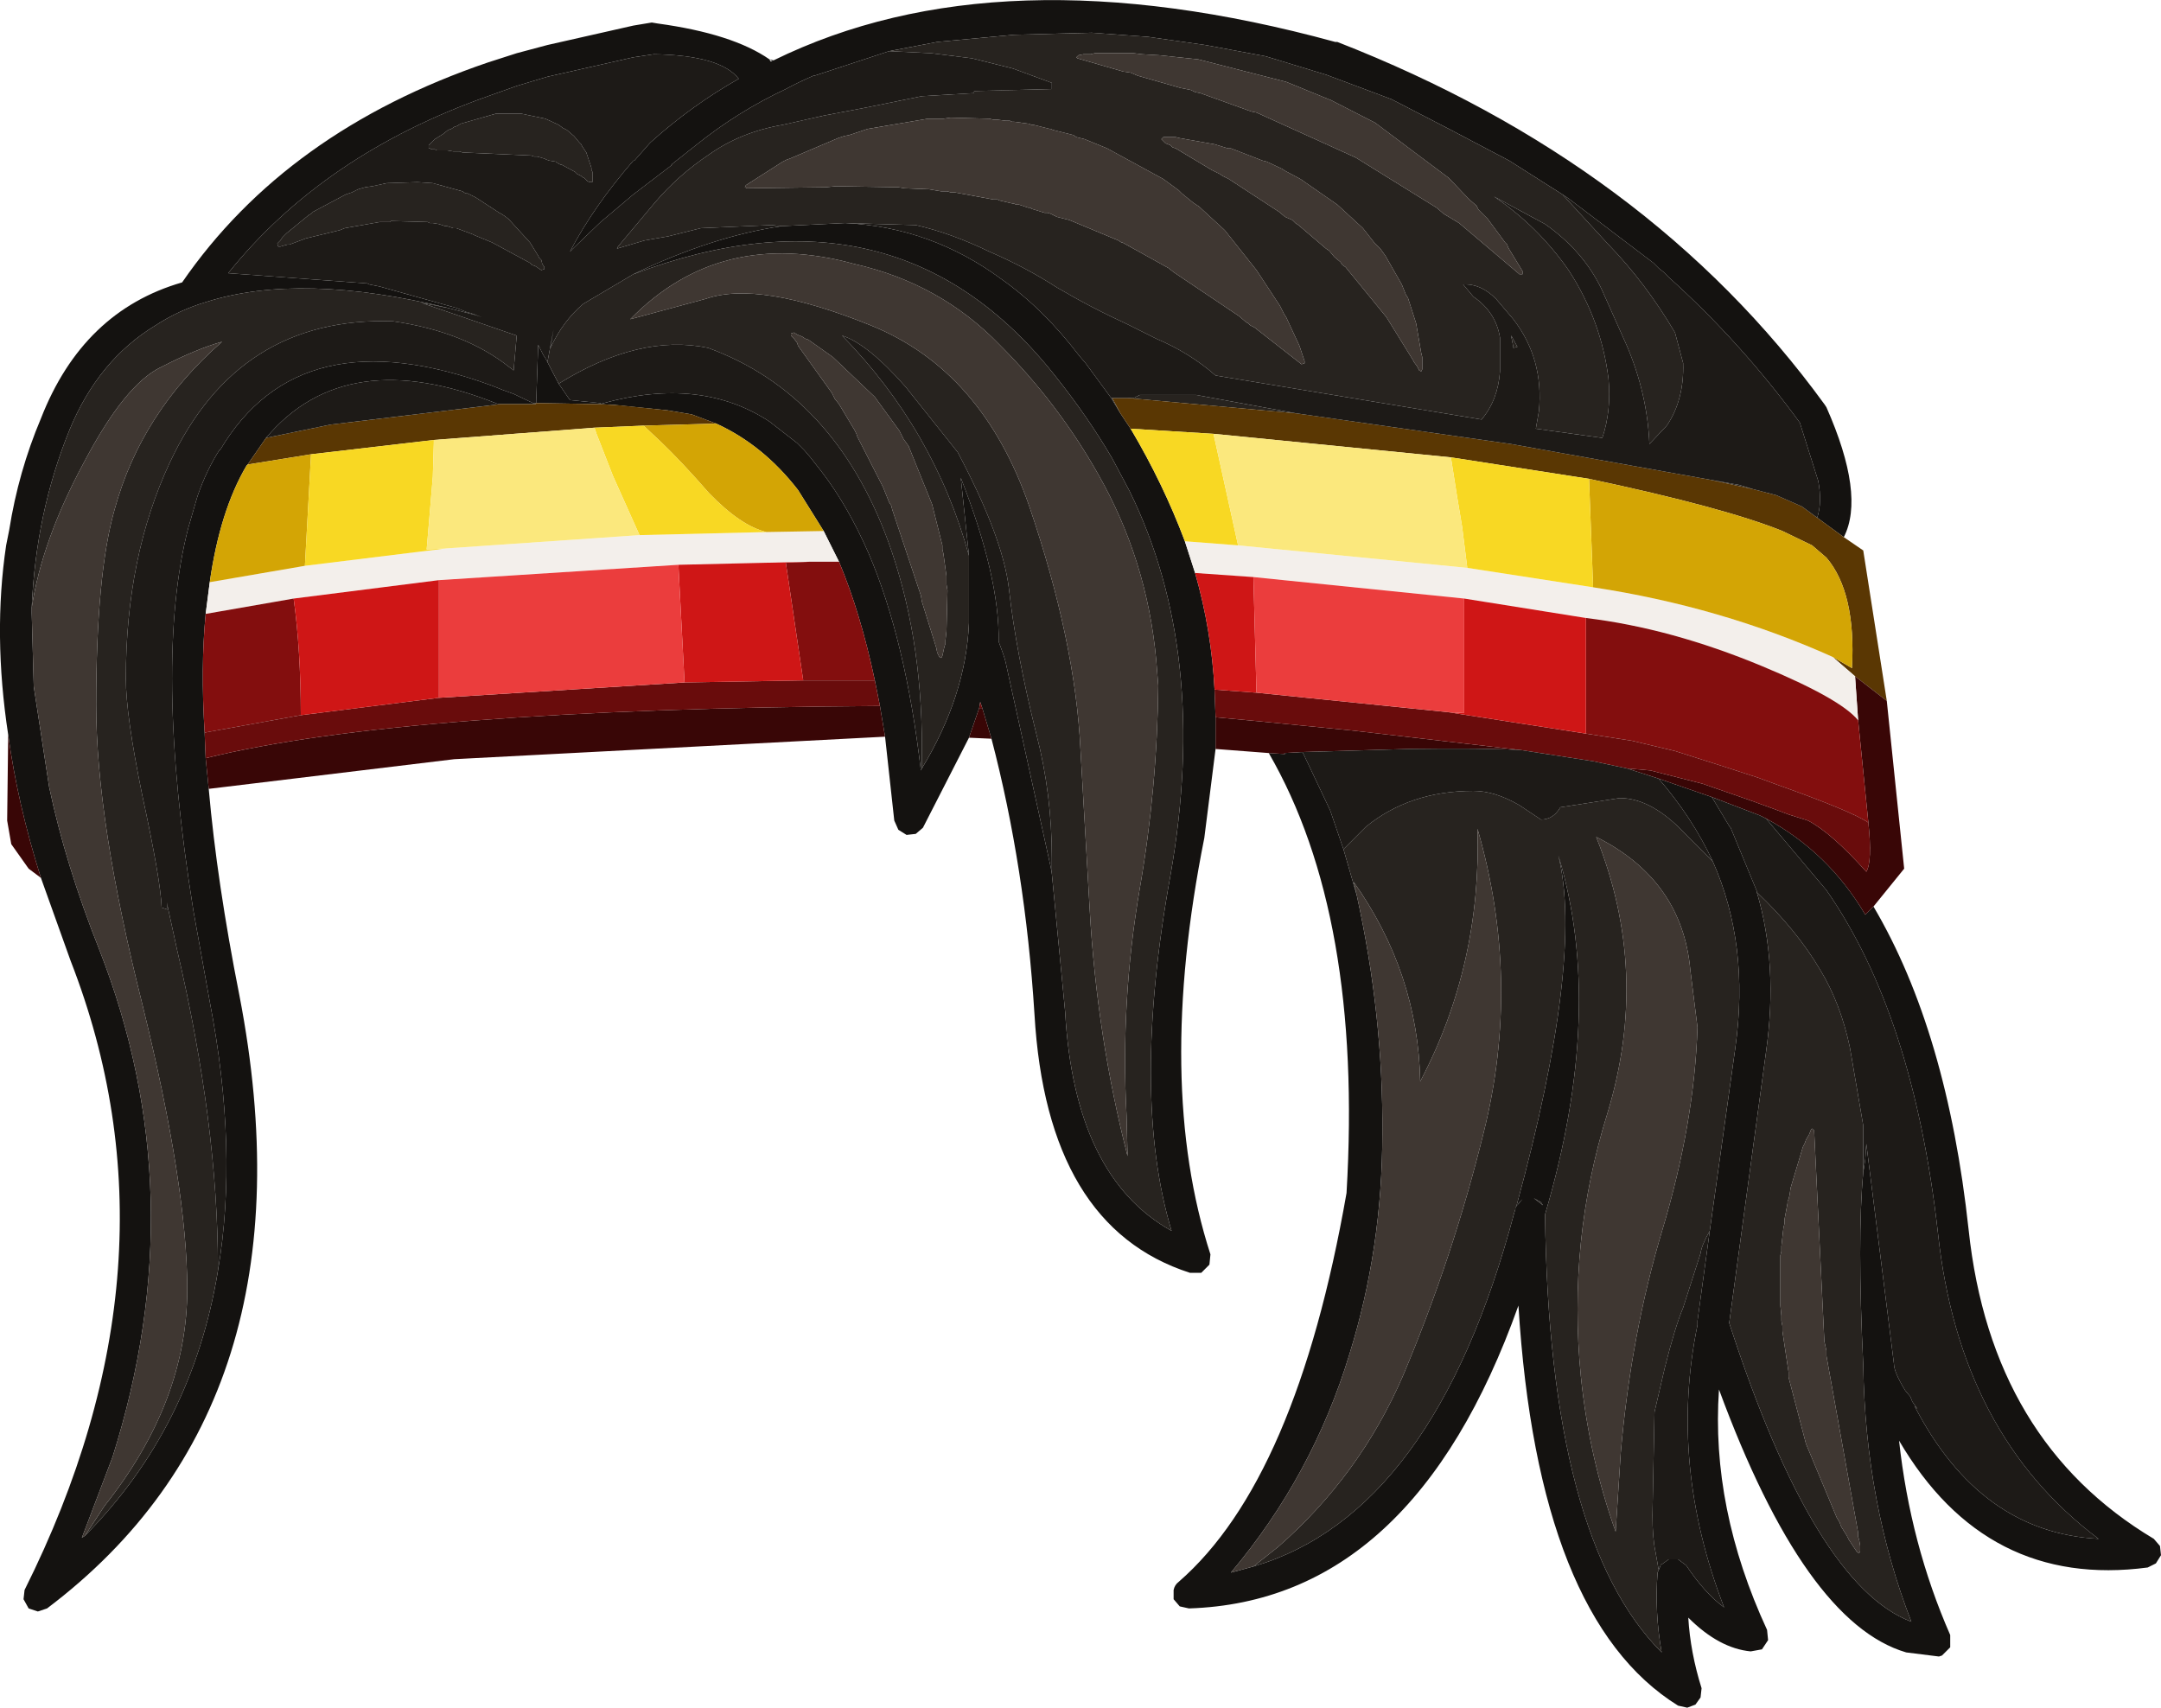 <?xml version="1.0" encoding="UTF-8" standalone="no"?>
<svg xmlns:ffdec="https://www.free-decompiler.com/flash" xmlns:xlink="http://www.w3.org/1999/xlink" ffdec:objectType="shape" height="83.45px" width="105.6px" xmlns="http://www.w3.org/2000/svg">
  <g transform="matrix(1.0, 0.0, 0.0, 1.0, 44.7, 10.7)">
    <path d="M-6.5 0.35 L-3.4 0.2 Q0.8 0.4 4.25 2.95 6.3 4.4 8.05 6.7 L8.35 7.05 9.6 8.75 10.05 9.5 10.55 10.25 Q12.15 12.95 13.2 15.75 L13.7 17.3 Q14.5 20.1 14.65 23.0 L14.7 24.35 14.7 25.9 14.15 30.25 Q11.75 42.25 14.45 50.6 L14.4 51.1 14.0 51.5 13.45 51.5 Q6.45 49.25 5.85 38.85 5.4 31.7 3.75 25.4 L3.3 23.9 3.2 23.6 3.15 23.9 2.65 25.35 0.4 29.75 0.05 30.05 -0.4 30.1 -0.8 29.85 -1.0 29.4 -1.45 25.3 -1.7 23.8 -1.95 22.55 Q-2.65 19.25 -3.7 16.75 L-4.45 15.25 -5.7 13.25 Q-7.4 11.05 -9.7 10.0 L-10.9 9.55 -12.1 9.35 -11.1 9.45 -15.05 9.05 -14.5 9.1 -15.35 9.05 -15.2 9.0 Q-10.45 7.7 -7.1 9.9 L-5.75 10.95 -5.4 11.3 -5.1 11.65 -4.55 12.35 Q-3.25 14.05 -2.25 16.35 -0.45 20.55 0.3 26.95 L0.35 26.85 Q2.5 23.3 2.65 19.75 L2.65 16.45 2.25 12.65 Q4.15 17.5 4.1 20.65 L4.3 21.2 4.4 21.5 4.45 21.7 6.65 31.7 6.7 32.0 7.35 38.75 Q7.8 46.8 12.55 49.45 10.55 42.8 12.5 32.05 14.4 21.25 10.5 13.3 L9.65 11.7 Q8.45 9.65 6.85 7.65 -0.9 -2.15 -13.75 2.7 -9.9 0.85 -6.5 0.35 M31.65 -1.2 L29.05 -2.85 26.2 -4.35 23.3 -5.85 20.1 -7.05 17.15 -7.95 14.2 -8.5 11.4 -8.9 8.65 -9.1 4.85 -9.0 1.1 -8.65 -1.25 -8.2 -4.9 -7.0 -4.95 -7.0 Q-5.65 -6.7 -6.3 -6.35 -8.65 -5.25 -10.7 -3.6 L-11.9 -2.65 -11.85 -2.65 -13.75 -1.2 -15.35 0.15 -16.6 1.35 -16.85 1.6 Q-15.7 -0.6 -13.75 -2.85 L-13.7 -2.85 -12.95 -3.7 -12.9 -3.75 Q-10.9 -5.55 -8.6 -6.85 -9.5 -8.0 -12.75 -8.05 L-13.75 -7.9 -17.95 -6.95 -19.45 -6.5 -20.85 -6.0 Q-28.9 -3.15 -33.55 2.65 L-26.75 3.15 -26.65 3.2 -26.15 3.3 -22.4 4.35 -21.9 4.55 -21.7 4.6 -21.15 4.8 -21.45 4.7 -22.8 4.35 Q-30.0 2.6 -34.6 4.05 -35.95 4.45 -37.1 5.2 -39.9 6.9 -41.3 10.3 -42.95 14.35 -43.15 19.0 L-43.15 19.25 -43.05 22.85 -42.3 27.75 Q-41.5 31.55 -39.85 35.7 -35.15 47.7 -39.2 60.5 L-40.7 64.45 -40.55 64.35 Q-35.3 59.05 -34.05 51.4 -33.05 45.5 -34.45 38.25 L-35.25 33.8 Q-37.2 21.65 -35.5 15.1 L-35.05 13.55 Q-34.6 12.25 -33.95 11.25 L-33.95 11.3 Q-30.05 4.7 -20.65 8.15 L-20.15 8.35 -19.6 8.55 -18.65 9.0 -18.5 9.05 -20.25 9.05 -20.35 9.05 Q-27.8 6.05 -31.7 10.7 L-32.6 12.0 -32.65 12.05 Q-33.95 14.25 -34.45 17.75 L-34.65 19.3 Q-34.9 21.9 -34.7 25.1 L-34.65 26.35 -34.5 27.85 Q-34.1 32.4 -33.0 37.95 -29.15 57.9 -42.4 67.9 L-42.85 68.05 -43.3 67.9 -43.55 67.45 -43.5 67.0 Q-35.5 51.0 -41.25 36.25 L-42.7 32.2 Q-43.85 28.55 -44.3 25.2 -45.05 20.3 -44.4 15.95 L-44.25 15.2 Q-43.8 12.35 -42.7 9.75 -40.65 4.5 -35.8 3.1 -30.7 -4.3 -20.85 -7.65 L-19.45 -8.1 -17.95 -8.5 -13.75 -9.45 -12.85 -9.6 -12.55 -9.55 Q-8.9 -9.05 -7.1 -7.8 L-7.05 -7.7 -6.95 -7.7 -7.1 -7.8 -6.9 -7.75 Q4.1 -13.15 20.55 -8.65 L20.65 -8.65 Q35.9 -2.7 44.45 9.05 L44.55 9.2 Q46.45 13.5 45.4 15.55 L44.1 14.6 Q44.35 13.85 44.15 12.8 L43.25 9.95 Q40.4 6.05 36.85 2.85 L36.8 2.8 36.6 2.6 36.35 2.4 36.1 2.15 31.95 -1.0 31.65 -1.2 M-18.5 9.0 L-18.4 6.15 -18.35 6.25 -18.15 6.65 -18.05 6.8 -17.4 8.05 -16.85 8.85 -15.35 9.0 -15.35 9.05 -18.35 9.0 -18.5 9.0 M46.85 33.6 Q50.45 39.7 51.5 49.4 52.6 59.75 60.55 64.5 L60.85 64.85 60.9 65.3 60.65 65.7 60.25 65.9 Q52.35 66.95 48.1 59.7 48.65 64.75 50.6 69.2 L50.6 69.8 50.2 70.2 50.05 70.25 48.45 70.05 Q43.5 68.6 39.3 57.2 38.9 63.0 41.65 68.95 L41.7 69.45 41.4 69.9 40.85 70.0 Q39.3 69.85 37.8 68.35 37.9 70.05 38.45 71.8 L38.4 72.25 38.15 72.6 37.75 72.75 37.3 72.65 Q30.45 68.4 29.5 53.1 24.35 67.55 13.4 67.9 L12.95 67.8 12.65 67.45 12.65 67.0 Q12.7 66.75 12.9 66.6 18.65 61.6 21.1 47.6 21.9 34.05 17.3 26.1 L18.1 26.15 18.05 26.1 18.95 26.05 20.3 28.9 20.95 30.8 21.6 33.05 Q22.9 38.95 22.85 44.7 22.85 50.3 21.25 55.45 19.45 61.4 15.45 66.15 L16.55 65.85 Q25.4 63.25 29.3 48.55 L29.35 48.4 29.35 48.35 29.35 48.3 29.4 48.25 Q32.7 36.15 31.45 31.1 33.75 38.65 30.8 48.65 31.0 64.55 36.5 70.05 36.15 68.1 36.3 66.15 L36.45 65.8 36.45 65.75 36.5 65.75 36.85 65.5 37.3 65.5 37.7 65.8 Q38.6 67.15 39.55 67.85 36.85 60.85 38.25 54.05 L38.25 54.0 38.25 53.9 38.25 53.85 38.85 49.45 40.1 40.5 Q40.8 35.45 39.0 31.4 38.0 29.25 36.35 27.35 L38.95 28.25 39.85 29.75 39.85 29.7 41.15 32.85 41.15 32.9 Q42.2 36.45 41.6 40.7 L39.8 53.95 Q43.95 66.75 48.7 68.55 46.45 62.75 46.35 56.0 46.05 49.8 46.35 46.6 L46.45 45.95 46.5 45.2 47.85 55.95 Q47.85 56.35 48.4 57.25 L48.65 57.55 48.75 57.8 49.0 58.15 48.85 58.0 Q52.05 64.2 57.85 64.5 51.05 59.4 50.0 49.55 48.8 38.9 44.55 32.8 L41.6 29.3 Q44.65 30.95 46.45 34.0 L46.85 33.6 M29.4 48.25 L29.55 48.05 29.7 47.9 29.4 48.25 M30.7 48.2 L30.25 47.85 30.6 48.05 30.7 48.2" fill="#141210" fill-rule="evenodd" stroke="none"/>
    <path d="M7.95 -7.85 L10.2 -7.2 10.55 -7.15 10.9 -7.0 13.0 -6.4 13.5 -6.3 13.7 -6.2 13.95 -6.15 16.45 -5.25 16.7 -5.2 21.55 -3.0 25.5 -0.55 25.85 -0.25 26.6 0.2 29.55 2.7 29.7 2.7 29.7 2.55 29.0 1.4 28.95 1.25 28.85 1.15 28.0 0.0 27.55 -0.45 27.45 -0.65 27.1 -0.95 26.1 -2.0 22.5 -4.7 20.35 -5.8 18.15 -6.7 13.85 -7.8 11.95 -8.0 11.1 -8.05 10.7 -8.1 8.8 -8.1 8.6 -8.05 8.25 -8.05 8.0 -8.0 7.9 -7.9 7.95 -7.85 M-6.5 0.35 L-7.0 0.3 -10.45 0.45 -12.05 0.85 -13.2 1.05 -14.55 1.45 -14.5 1.35 -12.7 -0.8 Q-11.55 -2.15 -10.05 -3.15 -8.5 -4.25 -6.45 -4.6 L-4.45 -5.05 -2.35 -5.45 0.35 -6.0 2.9 -6.15 2.9 -6.25 6.7 -6.35 6.7 -6.65 4.8 -7.35 2.8 -7.85 0.8 -8.1 -1.25 -8.2 1.1 -8.65 4.85 -9.0 8.65 -9.1 11.4 -8.9 14.2 -8.5 17.15 -7.95 20.1 -7.05 23.3 -5.85 26.2 -4.35 29.05 -2.85 31.65 -1.2 33.9 1.25 Q35.7 3.1 37.15 5.55 L37.55 7.05 Q37.6 8.85 36.75 10.1 L35.9 11.0 Q35.8 8.55 34.8 6.2 L33.55 3.4 Q32.65 1.55 30.8 0.25 L28.3 -1.1 Q30.45 0.35 31.95 2.5 33.55 4.95 33.9 7.8 34.05 9.35 33.6 10.7 L30.35 10.25 30.5 9.4 Q30.75 6.85 29.25 4.9 L28.4 3.9 Q27.65 3.15 26.8 3.2 L27.3 3.8 Q28.4 4.55 28.6 5.8 L28.6 7.45 Q28.5 8.85 27.7 9.8 L14.7 7.65 Q13.45 6.55 11.8 5.85 L10.4 5.15 Q8.65 4.35 6.95 3.35 5.4 2.35 3.65 1.6 1.8 0.7 0.05 0.3 L-3.4 0.2 -6.5 0.35 M-22.8 4.35 L-24.1 4.1 -19.45 5.7 -19.6 7.4 -19.8 7.25 Q-22.0 5.5 -25.5 5.0 -33.05 4.75 -36.4 11.9 -38.55 16.5 -38.55 22.45 -38.55 24.25 -37.75 28.15 -36.85 32.3 -36.8 33.65 L-36.5 33.75 -36.55 33.4 -36.05 35.7 Q-34.05 44.25 -34.05 51.25 L-34.05 51.4 Q-35.3 59.05 -40.55 64.35 L-39.6 62.9 Q-35.55 57.8 -35.55 52.3 -35.55 47.3 -37.75 38.35 -40.0 29.4 -40.0 23.75 -40.0 17.35 -39.1 14.2 -37.8 9.45 -33.85 6.0 -35.1 6.35 -36.85 7.25 -38.6 8.1 -40.6 11.9 -42.65 15.7 -43.15 19.0 -42.95 14.35 -41.3 10.3 -39.9 6.9 -37.1 5.2 -35.95 4.45 -34.6 4.05 -30.0 2.6 -22.8 4.35 M-18.05 6.8 L-17.95 7.0 -17.65 5.4 -17.8 6.3 Q-17.2 5.0 -16.2 4.15 L-13.75 2.7 Q-0.9 -2.15 6.85 7.65 8.45 9.65 9.65 11.7 L10.5 13.3 Q14.4 21.25 12.5 32.05 10.55 42.8 12.55 49.45 7.8 46.8 7.35 38.75 L6.7 32.0 6.7 31.25 Q6.7 28.1 5.95 25.2 4.95 21.2 4.6 18.05 4.3 15.55 2.1 11.4 L-0.45 8.2 Q-2.3 6.1 -3.55 5.7 0.95 10.3 2.65 16.45 L2.65 19.75 Q2.5 23.3 0.35 26.85 L0.35 25.8 Q0.35 20.3 -1.3 15.75 -3.95 8.55 -10.1 6.3 -13.45 5.6 -17.4 8.05 L-18.05 6.8 M-8.2 -1.5 L-4.35 -1.55 -3.85 -1.6 -0.8 -1.55 -0.5 -1.5 0.7 -1.45 1.3 -1.35 1.6 -1.35 1.75 -1.3 1.95 -1.3 3.85 -0.95 4.05 -0.95 4.15 -0.9 4.8 -0.75 4.85 -0.75 4.95 -0.7 5.1 -0.7 5.55 -0.55 5.65 -0.55 5.7 -0.5 6.35 -0.3 6.5 -0.3 6.65 -0.25 6.95 -0.1 7.55 0.05 9.95 1.05 10.1 1.15 10.15 1.15 12.4 2.4 12.65 2.6 15.85 4.75 16.2 5.05 16.3 5.1 16.4 5.2 16.6 5.3 18.9 7.1 19.05 7.05 19.05 6.95 18.8 6.2 18.15 4.8 18.05 4.65 17.85 4.25 16.7 2.5 15.15 0.55 13.9 -0.6 13.6 -0.8 13.05 -1.25 12.9 -1.4 12.15 -1.95 9.4 -3.45 8.3 -3.9 7.9 -4.0 7.75 -4.1 6.75 -4.35 6.65 -4.4 6.6 -4.4 5.8 -4.6 5.7 -4.6 5.6 -4.65 4.85 -4.75 4.75 -4.75 4.65 -4.8 4.45 -4.8 4.05 -4.85 3.85 -4.85 3.65 -4.9 1.75 -4.95 1.4 -4.9 0.65 -4.9 -2.3 -4.4 -3.2 -4.1 -3.45 -4.05 -3.75 -3.95 -6.1 -2.95 -6.25 -2.9 -6.45 -2.8 -8.25 -1.65 -8.3 -1.55 -8.2 -1.5 M12.05 -3.9 L12.25 -3.7 12.5 -3.6 12.6 -3.5 12.75 -3.45 14.0 -2.7 14.5 -2.4 14.9 -2.2 15.05 -2.1 15.35 -1.95 17.8 -0.35 18.1 -0.1 18.45 0.05 18.6 0.2 18.75 0.3 20.1 1.45 20.25 1.55 20.5 1.85 20.8 2.1 20.9 2.25 21.05 2.35 23.05 4.8 24.35 6.9 24.4 7.0 24.55 7.2 24.65 7.4 24.75 7.45 24.8 7.35 24.8 6.75 24.75 6.55 24.5 5.1 24.1 3.85 24.0 3.7 23.8 3.2 23.0 1.8 22.75 1.45 22.45 1.15 21.9 0.45 20.65 -0.7 18.85 -1.95 18.1 -2.35 17.95 -2.45 17.2 -2.8 17.0 -2.85 15.45 -3.45 15.3 -3.45 14.65 -3.65 12.95 -3.95 12.75 -4.0 12.15 -4.0 12.05 -3.9 M41.15 32.9 Q43.1 34.75 44.25 36.7 45.25 38.35 45.7 40.5 L46.35 44.3 46.35 46.6 Q46.05 49.8 46.35 56.0 46.45 62.75 48.7 68.55 43.95 66.75 39.8 53.95 L41.6 40.7 Q42.2 36.45 41.15 32.9 M43.8 44.5 L43.7 44.75 43.55 45.0 43.5 45.15 43.4 45.35 42.8 47.35 42.75 47.7 42.7 47.9 42.65 48.0 42.65 48.1 42.5 48.9 42.5 49.1 42.45 49.3 42.35 50.2 42.35 50.45 42.3 50.65 42.3 53.1 42.35 53.6 42.35 53.85 42.4 54.1 42.4 54.35 42.7 56.35 42.7 56.6 43.55 59.85 45.05 63.45 45.2 63.7 45.25 63.85 45.3 63.95 45.55 64.35 45.65 64.55 46.05 65.15 46.15 65.2 46.2 65.1 46.2 64.85 46.15 64.55 46.1 64.4 46.1 64.2 44.55 55.55 44.55 55.3 44.45 54.85 43.95 44.55 43.85 44.45 43.8 44.5 M29.15 5.75 L29.15 5.7 29.45 6.25 29.25 6.3 29.25 6.25 29.15 5.75 M38.9 12.75 L40.3 13.0 40.95 13.2 38.9 12.75 M10.4 8.75 L10.7 8.75 11.0 8.6 13.75 8.6 18.65 9.5 10.4 8.75 M10.05 9.5 L9.6 8.75 9.65 8.75 10.05 9.5 M-14.5 9.1 L-15.05 9.05 -11.1 9.45 -12.1 9.35 -14.5 9.1 M-6.05 5.7 L-5.9 5.85 -5.75 6.05 -5.7 6.2 -4.05 8.5 -3.9 8.8 -3.7 9.05 -2.95 10.3 -2.85 10.5 -2.8 10.65 -1.55 13.1 -1.25 13.85 -1.15 14.0 -1.1 14.2 0.3 18.4 0.35 18.7 1.05 20.95 1.1 21.2 1.2 21.4 1.3 21.45 1.35 21.35 1.45 20.9 1.5 20.75 1.5 20.6 1.55 20.15 1.6 18.15 1.55 17.85 1.55 17.45 1.4 16.35 1.35 16.15 1.35 15.95 0.85 13.95 -0.3 11.1 -0.55 10.75 -0.75 10.35 -1.95 8.7 -4.0 6.75 -5.2 5.9 -5.35 5.85 -5.5 5.75 -5.75 5.65 -5.9 5.55 -6.05 5.6 -6.05 5.7 M11.9 22.8 L11.8 21.55 Q11.35 16.65 8.95 12.45 7.0 9.0 4.15 6.15 1.25 3.15 -2.95 2.2 -9.5 0.4 -13.9 4.9 L-10.2 3.9 Q-7.6 3.0 -2.15 5.2 3.3 7.4 5.6 14.05 7.85 20.65 8.1 25.95 L8.55 33.75 Q8.9 39.95 10.4 45.8 L10.35 43.8 Q10.05 38.25 11.0 32.7 11.85 27.8 11.9 22.8 M20.95 30.8 L22.05 29.7 Q24.2 27.95 27.3 27.95 28.35 27.95 29.55 28.65 L30.6 29.35 Q31.2 29.35 31.55 28.75 L34.45 28.3 Q36.05 28.3 37.75 30.15 L39.0 31.4 Q40.8 35.45 40.1 40.5 L38.85 49.45 Q38.45 50.15 38.4 50.55 L37.55 53.2 Q37.15 54.15 36.65 56.15 L36.15 58.3 36.05 63.35 Q36.05 64.45 36.2 65.15 L36.35 66.0 36.45 65.8 36.3 66.15 Q36.15 68.1 36.5 70.05 31.0 64.55 30.8 48.65 33.75 38.65 31.45 31.1 32.7 36.15 29.4 48.25 L29.35 48.3 29.35 48.35 29.35 48.4 29.3 48.55 Q25.4 63.25 16.55 65.85 L17.75 64.9 Q21.75 61.4 23.85 56.55 26.3 50.75 27.8 44.65 29.65 37.25 27.5 29.8 27.7 36.45 24.7 42.15 24.6 36.85 21.45 32.4 L21.6 33.05 20.95 30.8 M38.25 39.5 L37.9 36.7 Q37.5 32.3 33.3 30.2 35.95 36.8 33.85 43.7 31.9 49.95 32.55 56.55 32.95 60.5 34.25 64.15 L34.5 60.3 Q35.0 54.5 36.55 49.35 38.1 44.15 38.25 39.5 M30.7 48.2 L30.6 48.05 30.25 47.85 30.7 48.2 M29.4 48.25 L29.7 47.9 29.55 48.05 29.4 48.25 M-15.75 -1.8 L-15.9 -1.8 -16.0 -1.85 -16.15 -2.0 -16.25 -2.05 -16.3 -2.1 -16.5 -2.2 -16.6 -2.3 -17.25 -2.65 -17.3 -2.65 -17.4 -2.7 -17.55 -2.8 -17.85 -2.85 -18.0 -2.9 -18.1 -2.95 -18.45 -3.05 -18.6 -3.05 -18.75 -3.1 -22.1 -3.25 -22.25 -3.3 -22.55 -3.3 -22.85 -3.35 -23.35 -3.35 -23.45 -3.4 -23.6 -3.4 -23.7 -3.45 -23.75 -3.45 -23.75 -3.6 -23.45 -3.9 -23.05 -4.15 -22.8 -4.35 -22.65 -4.4 -22.5 -4.5 -22.35 -4.55 -22.2 -4.65 -20.45 -5.15 -19.25 -5.15 -18.05 -4.9 -17.4 -4.6 -17.2 -4.45 -17.0 -4.35 -16.65 -4.05 -16.4 -3.75 -16.3 -3.65 -16.25 -3.55 -16.05 -3.25 -15.8 -2.5 -15.8 -2.4 -15.75 -2.3 -15.75 -1.8 M-18.1 2.35 L-18.1 2.45 -18.25 2.5 -18.55 2.3 -18.7 2.25 -18.8 2.15 -20.65 1.15 -21.5 0.8 -21.6 0.75 -22.4 0.45 -22.55 0.45 -22.85 0.35 -22.95 0.35 -23.25 0.25 -23.55 0.2 -23.7 0.2 -23.8 0.15 -25.6 0.1 -25.65 0.15 -26.15 0.15 -27.85 0.45 -28.1 0.55 -29.75 0.95 -30.55 1.25 -30.65 1.25 -31.0 1.35 -31.1 1.35 -31.15 1.2 -31.0 1.05 -30.9 0.9 -30.7 0.7 -29.6 -0.2 -29.5 -0.25 -29.4 -0.35 -27.8 -1.2 -27.5 -1.3 -27.2 -1.45 -26.85 -1.55 -26.5 -1.6 -25.8 -1.75 -24.3 -1.8 -23.55 -1.75 -22.1 -1.35 -21.95 -1.25 -21.85 -1.25 -21.45 -1.05 -20.3 -0.3 -20.2 -0.25 -20.05 -0.15 -19.85 0.0 -18.8 1.15 -18.4 1.8 -18.35 1.9 -18.25 2.0 -18.2 2.2 -18.1 2.35" fill="#27231f" fill-rule="evenodd" stroke="none"/>
    <path d="M-18.5 9.05 L-18.6 9.0 -18.5 9.0 -18.35 9.0 -15.35 9.05 -14.5 9.1 -12.1 9.35 -10.9 9.55 -9.7 10.0 -13.25 10.1 -15.65 10.2 -23.5 10.8 -29.5 11.5 -32.6 12.0 -31.7 10.7 -28.55 10.05 -20.25 9.05 -18.5 9.05 M44.1 14.6 L45.4 15.55 46.35 16.2 47.5 23.55 45.95 22.35 44.85 21.4 45.8 21.95 Q46.0 18.25 44.55 16.55 L43.85 15.95 42.4 15.25 Q39.55 14.1 32.95 12.7 L26.2 11.65 14.6 10.5 10.55 10.25 10.05 9.5 9.65 8.75 9.6 8.75 10.4 8.75 18.65 9.5 29.15 11.0 38.9 12.75 40.95 13.2 42.1 13.5 43.35 14.05 44.1 14.6" fill="#5a3703" fill-rule="evenodd" stroke="none"/>
    <path d="M-44.3 25.2 Q-43.85 28.55 -42.7 32.2 L-43.3 31.75 -44.15 30.55 -44.35 29.4 -44.3 25.2 M-34.5 27.85 L-34.65 26.35 Q-24.95 23.95 -1.7 23.8 L-1.45 25.3 -22.5 26.4 -34.5 27.85 M47.5 23.55 L48.35 31.75 46.85 33.6 46.45 34.0 Q44.65 30.95 41.6 29.3 L41.3 29.15 38.95 28.25 36.35 27.35 34.8 26.85 35.95 26.95 38.5 27.6 40.8 28.4 41.9 28.8 42.7 29.1 43.65 29.4 Q44.8 30.0 46.5 31.9 46.8 31.4 46.6 29.5 L46.1 24.5 45.95 22.35 47.5 23.55 M17.3 26.1 L14.7 25.9 14.7 24.35 16.85 24.55 21.4 25.0 22.7 25.15 29.6 25.95 Q27.7 25.85 24.15 25.9 L18.95 26.05 18.05 26.1 18.1 26.15 17.3 26.1 M3.75 25.4 L2.65 25.35 3.15 23.9 3.3 23.9 3.75 25.4" fill="#390606" fill-rule="evenodd" stroke="none"/>
    <path d="M-34.65 19.3 L-34.45 17.75 -29.8 16.95 -22.9 16.1 -13.45 15.45 -7.25 15.3 -4.45 15.25 -3.7 16.75 -5.1 16.75 -11.55 16.9 -23.25 17.65 -30.35 18.55 -34.65 19.3 M33.15 18.0 Q39.4 18.95 44.85 21.4 L45.95 22.35 46.1 24.5 Q45.25 23.45 41.4 21.85 36.95 20.0 32.8 19.5 L26.85 18.55 16.55 17.5 13.7 17.3 13.2 15.75 15.8 15.95 27.0 17.05 33.15 18.0" fill="#f3efeb" fill-rule="evenodd" stroke="none"/>
    <path d="M-34.45 17.75 Q-33.95 14.25 -32.65 12.05 L-32.6 12.0 -29.5 11.5 -29.8 16.95 -34.45 17.75 M32.95 12.7 Q39.55 14.1 42.4 15.25 L43.85 15.95 44.55 16.55 Q46.0 18.25 45.8 21.95 L44.85 21.4 Q39.4 18.95 33.15 18.0 L32.95 12.7 M-9.7 10.0 Q-7.4 11.05 -5.7 13.25 L-4.45 15.25 -7.25 15.3 Q-8.5 15.0 -10.05 13.4 -11.4 11.85 -12.45 10.85 L-13.25 10.1 -9.7 10.0" fill="#d3a505" fill-rule="evenodd" stroke="none"/>
    <path d="M-34.7 25.1 Q-34.9 21.9 -34.65 19.3 L-30.35 18.55 Q-30.0 21.1 -30.0 24.25 L-34.7 25.1 M46.1 24.5 L46.6 29.5 Q45.8 28.95 42.15 27.65 L41.2 27.3 39.35 26.7 37.15 26.0 35.05 25.5 32.8 25.15 32.8 19.5 Q36.95 20.0 41.4 21.85 45.25 23.45 46.1 24.5 M-3.7 16.75 Q-2.65 19.25 -1.95 22.55 L-5.45 22.55 -6.3 16.8 -5.1 16.75 -3.7 16.75" fill="#830e0e" fill-rule="evenodd" stroke="none"/>
    <path d="M-34.65 26.35 L-34.7 25.1 -30.0 24.25 -23.25 23.4 -11.25 22.65 -5.45 22.55 -1.95 22.55 -1.7 23.8 Q-24.95 23.95 -34.65 26.35 M46.6 29.5 Q46.8 31.4 46.5 31.9 44.8 30.0 43.65 29.4 L42.7 29.1 41.9 28.8 40.8 28.4 38.5 27.6 35.95 26.95 34.8 26.85 33.15 26.5 29.6 25.95 22.7 25.15 21.4 25.0 16.85 24.55 14.7 24.35 14.65 23.0 16.7 23.15 26.05 24.1 32.8 25.15 35.05 25.5 37.15 26.0 39.35 26.7 41.2 27.3 42.15 27.65 Q45.8 28.95 46.6 29.5 M3.3 23.9 L3.15 23.9 3.2 23.6 3.3 23.9" fill="#690c0c" fill-rule="evenodd" stroke="none"/>
    <path d="M32.8 19.5 L32.8 25.15 26.05 24.1 26.85 24.15 26.85 18.55 32.8 19.5 M16.55 17.5 L16.7 23.15 14.65 23.0 Q14.5 20.1 13.7 17.3 L16.55 17.5 M-11.25 22.65 L-11.55 16.9 -5.1 16.75 -6.3 16.8 -5.45 22.55 -11.25 22.65 M-23.25 17.65 L-23.25 23.4 -30.0 24.25 Q-30.0 21.1 -30.35 18.55 L-23.25 17.65" fill="#cf1616" fill-rule="evenodd" stroke="none"/>
    <path d="M26.85 18.55 L26.85 24.15 26.05 24.1 16.7 23.15 16.55 17.5 26.85 18.55 M-11.55 16.9 L-11.25 22.65 -23.25 23.4 -23.25 17.65 -11.55 16.9" fill="#eb3d3d" fill-rule="evenodd" stroke="none"/>
    <path d="M32.95 12.7 L33.15 18.0 27.0 17.05 26.75 15.05 26.5 13.55 26.2 11.65 32.95 12.7 M14.6 10.5 L15.8 15.95 13.2 15.75 Q12.15 12.95 10.55 10.25 L14.6 10.5 M-13.45 15.45 L-14.75 12.55 -15.55 10.5 -15.65 10.2 -13.25 10.1 -12.45 10.85 Q-11.4 11.85 -10.05 13.4 -8.5 15.0 -7.25 15.3 L-13.45 15.45 M-23.5 10.8 L-23.5 10.95 -23.55 12.6 -23.85 16.15 -22.9 16.1 -29.8 16.95 -29.5 11.5 -23.5 10.8" fill="#f8d823" fill-rule="evenodd" stroke="none"/>
    <path d="M26.2 11.65 L26.5 13.55 26.75 15.05 27.0 17.05 15.8 15.95 14.6 10.5 26.2 11.65 M-15.65 10.2 L-15.55 10.5 -14.75 12.55 -13.45 15.45 -22.9 16.1 -23.85 16.15 -23.55 12.6 -23.5 10.95 -23.5 10.8 -15.65 10.2" fill="#fbe87d" fill-rule="evenodd" stroke="none"/>
    <path d="M-1.25 -8.2 L0.8 -8.1 2.8 -7.85 4.8 -7.35 6.7 -6.65 6.7 -6.35 2.9 -6.25 2.9 -6.15 0.35 -6.0 -2.35 -5.45 -4.45 -5.05 -6.45 -4.6 Q-8.5 -4.25 -10.05 -3.15 -11.55 -2.15 -12.7 -0.8 L-14.5 1.35 -14.55 1.45 -13.2 1.05 -12.05 0.85 -10.45 0.45 -7.0 0.3 -6.5 0.35 Q-9.9 0.85 -13.75 2.7 L-16.2 4.15 Q-17.2 5.0 -17.8 6.3 L-17.65 5.4 -17.95 7.0 -18.05 6.8 -18.15 6.65 -18.35 6.25 -18.4 6.15 -18.5 9.0 -18.6 9.0 -18.5 9.05 -18.65 9.0 -19.6 8.55 -20.15 8.35 -20.65 8.15 Q-30.05 4.7 -33.95 11.3 L-33.95 11.25 Q-34.6 12.25 -35.05 13.55 L-35.5 15.1 Q-37.2 21.65 -35.25 33.8 L-34.45 38.25 Q-33.05 45.5 -34.05 51.4 L-34.05 51.25 Q-34.05 44.25 -36.05 35.7 L-36.55 33.4 -36.5 33.75 -36.8 33.65 Q-36.85 32.3 -37.75 28.15 -38.55 24.25 -38.55 22.45 -38.55 16.5 -36.4 11.9 -33.05 4.75 -25.5 5.0 -22.0 5.5 -19.8 7.25 L-19.6 7.4 -19.45 5.7 -24.1 4.1 -22.8 4.35 -21.45 4.7 -21.15 4.8 -21.7 4.6 -21.9 4.55 -22.4 4.35 -26.15 3.3 -26.65 3.2 -26.75 3.15 -33.55 2.65 Q-28.9 -3.15 -20.85 -6.0 L-19.45 -6.5 -17.95 -6.95 -13.75 -7.9 -12.75 -8.05 Q-9.5 -8.0 -8.6 -6.85 -10.9 -5.55 -12.9 -3.75 L-12.95 -3.7 -13.7 -2.85 -13.75 -2.85 Q-15.7 -0.6 -16.85 1.6 L-16.6 1.35 -15.35 0.15 -13.75 -1.2 -11.85 -2.65 -11.9 -2.65 -10.7 -3.6 Q-8.65 -5.25 -6.3 -6.35 -5.65 -6.7 -4.95 -7.0 L-4.9 -7.0 -1.25 -8.2 M-3.4 0.2 L0.05 0.3 Q1.8 0.7 3.65 1.6 5.4 2.35 6.95 3.35 8.65 4.35 10.4 5.15 L11.8 5.85 Q13.45 6.55 14.7 7.65 L27.7 9.8 Q28.5 8.85 28.6 7.45 L28.6 5.8 Q28.4 4.55 27.3 3.8 L26.8 3.2 Q27.65 3.15 28.4 3.9 L29.25 4.9 Q30.75 6.85 30.5 9.4 L30.35 10.25 33.6 10.7 Q34.05 9.35 33.9 7.8 33.55 4.95 31.95 2.5 30.45 0.35 28.3 -1.1 L30.8 0.25 Q32.65 1.55 33.55 3.4 L34.8 6.2 Q35.8 8.55 35.9 11.0 L36.75 10.1 Q37.6 8.85 37.55 7.05 L37.15 5.55 Q35.7 3.1 33.9 1.25 L31.65 -1.2 31.95 -1.0 36.1 2.15 36.35 2.4 36.6 2.6 36.8 2.8 36.85 2.85 Q40.4 6.05 43.25 9.95 L44.15 12.8 Q44.35 13.85 44.1 14.6 L43.35 14.05 42.1 13.5 40.95 13.2 40.3 13.0 38.9 12.75 29.15 11.0 18.65 9.5 13.75 8.6 11.0 8.6 10.7 8.75 10.4 8.75 9.6 8.75 9.65 8.75 9.6 8.75 8.35 7.05 8.05 6.7 Q6.3 4.4 4.25 2.95 0.8 0.4 -3.4 0.2 M-31.7 10.7 Q-27.8 6.05 -20.35 9.05 L-20.25 9.05 -28.55 10.05 -31.7 10.7 M34.8 26.85 L36.35 27.35 Q38.0 29.25 39.0 31.4 L37.75 30.15 Q36.05 28.3 34.45 28.3 L31.55 28.75 Q31.2 29.35 30.6 29.35 L29.55 28.65 Q28.35 27.95 27.3 27.95 24.2 27.95 22.05 29.7 L20.95 30.8 20.3 28.9 18.95 26.05 24.15 25.9 Q27.7 25.85 29.6 25.95 L33.15 26.5 34.8 26.85 M38.95 28.25 L41.3 29.15 41.6 29.3 44.55 32.8 Q48.8 38.9 50.0 49.55 51.05 59.4 57.85 64.5 52.05 64.2 48.85 58.0 L49.0 58.15 48.75 57.8 48.65 57.55 48.4 57.25 Q47.85 56.35 47.85 55.95 L46.5 45.2 46.45 45.95 46.35 46.6 46.35 44.3 45.7 40.5 Q45.25 38.35 44.25 36.7 43.1 34.75 41.15 32.9 L41.15 32.85 39.85 29.7 39.85 29.75 38.95 28.25 M29.15 5.75 L29.25 6.25 29.25 6.3 29.45 6.25 29.15 5.7 29.15 5.75 M6.7 32.0 L6.65 31.7 4.45 21.7 4.4 21.5 4.3 21.2 4.1 20.65 Q4.15 17.5 2.25 12.65 L2.65 16.45 Q0.95 10.3 -3.55 5.7 -2.3 6.1 -0.45 8.2 L2.1 11.4 Q4.3 15.55 4.6 18.05 4.95 21.2 5.95 25.2 6.7 28.1 6.7 31.25 L6.7 32.0 M0.35 26.85 L0.3 26.95 Q-0.45 20.55 -2.25 16.35 -3.25 14.05 -4.55 12.35 L-5.1 11.65 -5.4 11.3 -5.75 10.95 -7.1 9.9 Q-10.45 7.7 -15.2 9.0 L-15.35 9.05 -15.35 9.0 -16.85 8.85 -17.4 8.05 Q-13.45 5.6 -10.1 6.3 -3.95 8.55 -1.3 15.75 0.35 20.3 0.35 25.8 L0.35 26.85 M36.45 65.8 L36.35 66.0 36.2 65.15 Q36.05 64.45 36.05 63.35 L36.15 58.3 36.65 56.15 Q37.15 54.15 37.55 53.2 L38.4 50.55 Q38.45 50.15 38.85 49.45 L38.25 53.85 38.25 53.9 38.25 54.0 38.25 54.05 Q36.85 60.85 39.55 67.85 38.6 67.15 37.7 65.8 L37.3 65.5 36.85 65.5 36.5 65.75 36.45 65.75 36.45 65.8 M-18.1 2.35 L-18.2 2.2 -18.25 2.0 -18.35 1.9 -18.4 1.8 -18.8 1.15 -19.85 0.0 -20.05 -0.15 -20.2 -0.25 -20.3 -0.3 -21.45 -1.05 -21.85 -1.25 -21.95 -1.25 -22.1 -1.35 -23.55 -1.75 -24.3 -1.8 -25.8 -1.75 -26.5 -1.6 -26.85 -1.55 -27.2 -1.45 -27.5 -1.3 -27.8 -1.2 -29.4 -0.35 -29.5 -0.25 -29.6 -0.2 -30.7 0.7 -30.9 0.9 -31.0 1.05 -31.15 1.2 -31.1 1.35 -31.0 1.35 -30.65 1.25 -30.55 1.25 -29.75 0.95 -28.1 0.55 -27.85 0.45 -26.15 0.15 -25.65 0.15 -25.6 0.1 -23.8 0.15 -23.7 0.2 -23.55 0.2 -23.25 0.25 -22.95 0.35 -22.85 0.35 -22.55 0.45 -22.4 0.45 -21.6 0.75 -21.5 0.8 -20.65 1.15 -18.8 2.15 -18.7 2.25 -18.55 2.3 -18.25 2.5 -18.1 2.45 -18.1 2.35 M-15.75 -1.8 L-15.75 -2.3 -15.8 -2.4 -15.8 -2.5 -16.05 -3.25 -16.25 -3.55 -16.3 -3.65 -16.4 -3.75 -16.65 -4.05 -17.0 -4.35 -17.2 -4.45 -17.4 -4.6 -18.05 -4.9 -19.25 -5.15 -20.45 -5.15 -22.2 -4.65 -22.35 -4.55 -22.5 -4.5 -22.65 -4.4 -22.8 -4.35 -23.05 -4.15 -23.45 -3.9 -23.75 -3.6 -23.75 -3.45 -23.7 -3.45 -23.6 -3.4 -23.45 -3.4 -23.35 -3.35 -22.85 -3.35 -22.55 -3.3 -22.25 -3.3 -22.1 -3.25 -18.75 -3.1 -18.6 -3.05 -18.45 -3.05 -18.1 -2.95 -18.0 -2.9 -17.85 -2.85 -17.55 -2.8 -17.4 -2.7 -17.3 -2.65 -17.25 -2.65 -16.6 -2.3 -16.5 -2.2 -16.3 -2.1 -16.25 -2.05 -16.15 -2.0 -16.0 -1.85 -15.9 -1.8 -15.75 -1.8" fill="#1d1a17" fill-rule="evenodd" stroke="none"/>
    <path d="M7.95 -7.85 L7.9 -7.9 8.0 -8.0 8.25 -8.05 8.6 -8.05 8.8 -8.1 10.7 -8.1 11.1 -8.05 11.95 -8.0 13.85 -7.8 18.15 -6.7 20.35 -5.8 22.5 -4.7 26.1 -2.0 27.1 -0.95 27.45 -0.65 27.55 -0.45 28.0 0.0 28.85 1.15 28.95 1.25 29.0 1.4 29.7 2.55 29.7 2.7 29.55 2.7 26.6 0.2 25.85 -0.25 25.5 -0.55 21.55 -3.0 16.7 -5.2 16.45 -5.25 13.95 -6.15 13.7 -6.2 13.5 -6.3 13.0 -6.4 10.9 -7.0 10.55 -7.15 10.2 -7.2 7.95 -7.85 M12.05 -3.9 L12.15 -4.0 12.75 -4.0 12.95 -3.95 14.65 -3.65 15.3 -3.45 15.45 -3.45 17.0 -2.85 17.2 -2.8 17.95 -2.45 18.1 -2.35 18.85 -1.95 20.65 -0.7 21.9 0.45 22.45 1.15 22.75 1.45 23.0 1.8 23.8 3.2 24.0 3.7 24.1 3.85 24.5 5.1 24.75 6.55 24.8 6.75 24.8 7.35 24.75 7.45 24.65 7.4 24.55 7.2 24.4 7.0 24.35 6.9 23.05 4.8 21.05 2.35 20.9 2.25 20.8 2.1 20.5 1.85 20.25 1.55 20.1 1.45 18.75 0.3 18.6 0.2 18.45 0.05 18.1 -0.1 17.8 -0.35 15.35 -1.95 15.05 -2.1 14.9 -2.2 14.5 -2.4 14.0 -2.7 12.75 -3.45 12.6 -3.5 12.5 -3.6 12.25 -3.7 12.05 -3.9 M-8.2 -1.5 L-8.3 -1.55 -8.25 -1.65 -6.45 -2.8 -6.25 -2.9 -6.1 -2.95 -3.75 -3.95 -3.45 -4.05 -3.2 -4.1 -2.3 -4.4 0.65 -4.9 1.4 -4.9 1.75 -4.95 3.65 -4.9 3.85 -4.85 4.05 -4.85 4.45 -4.8 4.65 -4.8 4.75 -4.75 4.85 -4.75 5.6 -4.65 5.7 -4.6 5.8 -4.6 6.6 -4.4 6.65 -4.4 6.75 -4.35 7.75 -4.1 7.9 -4.0 8.3 -3.9 9.4 -3.45 12.15 -1.95 12.9 -1.4 13.05 -1.25 13.6 -0.8 13.9 -0.6 15.15 0.55 16.7 2.5 17.85 4.25 18.05 4.65 18.15 4.8 18.8 6.2 19.05 6.95 19.05 7.05 18.9 7.1 16.6 5.3 16.4 5.2 16.3 5.1 16.2 5.05 15.85 4.75 12.65 2.6 12.4 2.4 10.15 1.15 10.1 1.15 9.95 1.05 7.55 0.05 6.95 -0.1 6.65 -0.25 6.5 -0.3 6.35 -0.3 5.7 -0.5 5.65 -0.55 5.55 -0.55 5.1 -0.7 4.95 -0.7 4.85 -0.75 4.8 -0.75 4.15 -0.9 4.05 -0.95 3.85 -0.95 1.95 -1.3 1.75 -1.3 1.6 -1.35 1.3 -1.35 0.7 -1.45 -0.5 -1.5 -0.8 -1.55 -3.85 -1.6 -4.35 -1.55 -8.2 -1.5 M43.8 44.5 L43.85 44.45 43.95 44.55 44.45 54.85 44.55 55.3 44.55 55.55 46.1 64.2 46.1 64.4 46.15 64.55 46.2 64.85 46.2 65.1 46.15 65.2 46.05 65.15 45.65 64.55 45.55 64.35 45.3 63.95 45.25 63.85 45.2 63.7 45.05 63.45 43.55 59.85 42.7 56.6 42.7 56.35 42.4 54.35 42.4 54.1 42.35 53.85 42.35 53.6 42.3 53.1 42.3 50.65 42.35 50.45 42.35 50.2 42.45 49.3 42.5 49.1 42.5 48.9 42.65 48.1 42.65 48.0 42.7 47.9 42.75 47.7 42.8 47.35 43.4 45.35 43.5 45.15 43.55 45.0 43.7 44.75 43.8 44.5 M-6.05 5.7 L-6.05 5.6 -5.9 5.55 -5.75 5.65 -5.5 5.75 -5.35 5.85 -5.2 5.9 -4.0 6.75 -1.95 8.7 -0.75 10.35 -0.55 10.75 -0.3 11.1 0.85 13.95 1.35 15.95 1.35 16.15 1.4 16.35 1.55 17.45 1.55 17.85 1.6 18.15 1.55 20.15 1.5 20.6 1.5 20.75 1.45 20.9 1.35 21.35 1.3 21.45 1.2 21.4 1.1 21.2 1.05 20.95 0.35 18.7 0.3 18.4 -1.1 14.2 -1.15 14.0 -1.25 13.85 -1.55 13.1 -2.8 10.65 -2.85 10.5 -2.95 10.3 -3.7 9.05 -3.9 8.8 -4.05 8.5 -5.7 6.2 -5.75 6.05 -5.9 5.85 -6.05 5.7 M11.9 22.8 Q11.85 27.8 11.0 32.7 10.05 38.25 10.35 43.8 L10.4 45.8 Q8.9 39.95 8.55 33.75 L8.1 25.95 Q7.85 20.65 5.6 14.05 3.3 7.4 -2.15 5.2 -7.6 3.0 -10.2 3.9 L-13.9 4.9 Q-9.5 0.4 -2.95 2.2 1.25 3.15 4.15 6.15 7.0 9.0 8.95 12.45 11.35 16.65 11.8 21.55 L11.9 22.8 M21.6 33.05 L21.45 32.4 Q24.6 36.85 24.7 42.15 27.7 36.45 27.5 29.8 29.65 37.25 27.8 44.65 26.3 50.75 23.85 56.55 21.75 61.4 17.75 64.9 L16.55 65.85 15.45 66.15 Q19.45 61.4 21.25 55.45 22.85 50.3 22.85 44.7 22.9 38.95 21.6 33.05 M38.25 39.5 Q38.1 44.15 36.55 49.35 35.0 54.5 34.5 60.3 L34.25 64.15 Q32.95 60.5 32.55 56.55 31.9 49.95 33.85 43.7 35.95 36.8 33.3 30.2 37.5 32.3 37.9 36.7 L38.25 39.5 M-43.15 19.0 Q-42.65 15.7 -40.6 11.9 -38.6 8.1 -36.85 7.25 -35.1 6.35 -33.85 6.0 -37.8 9.45 -39.1 14.2 -40.0 17.35 -40.0 23.75 -40.0 29.4 -37.75 38.35 -35.55 47.3 -35.55 52.3 -35.55 57.8 -39.6 62.9 L-40.55 64.35 -40.7 64.45 -39.2 60.5 Q-35.15 47.7 -39.85 35.7 -41.5 31.55 -42.3 27.75 L-43.05 22.85 -43.15 19.25 -43.15 19.0" fill="#3f3732" fill-rule="evenodd" stroke="none"/>
  </g>
</svg>
